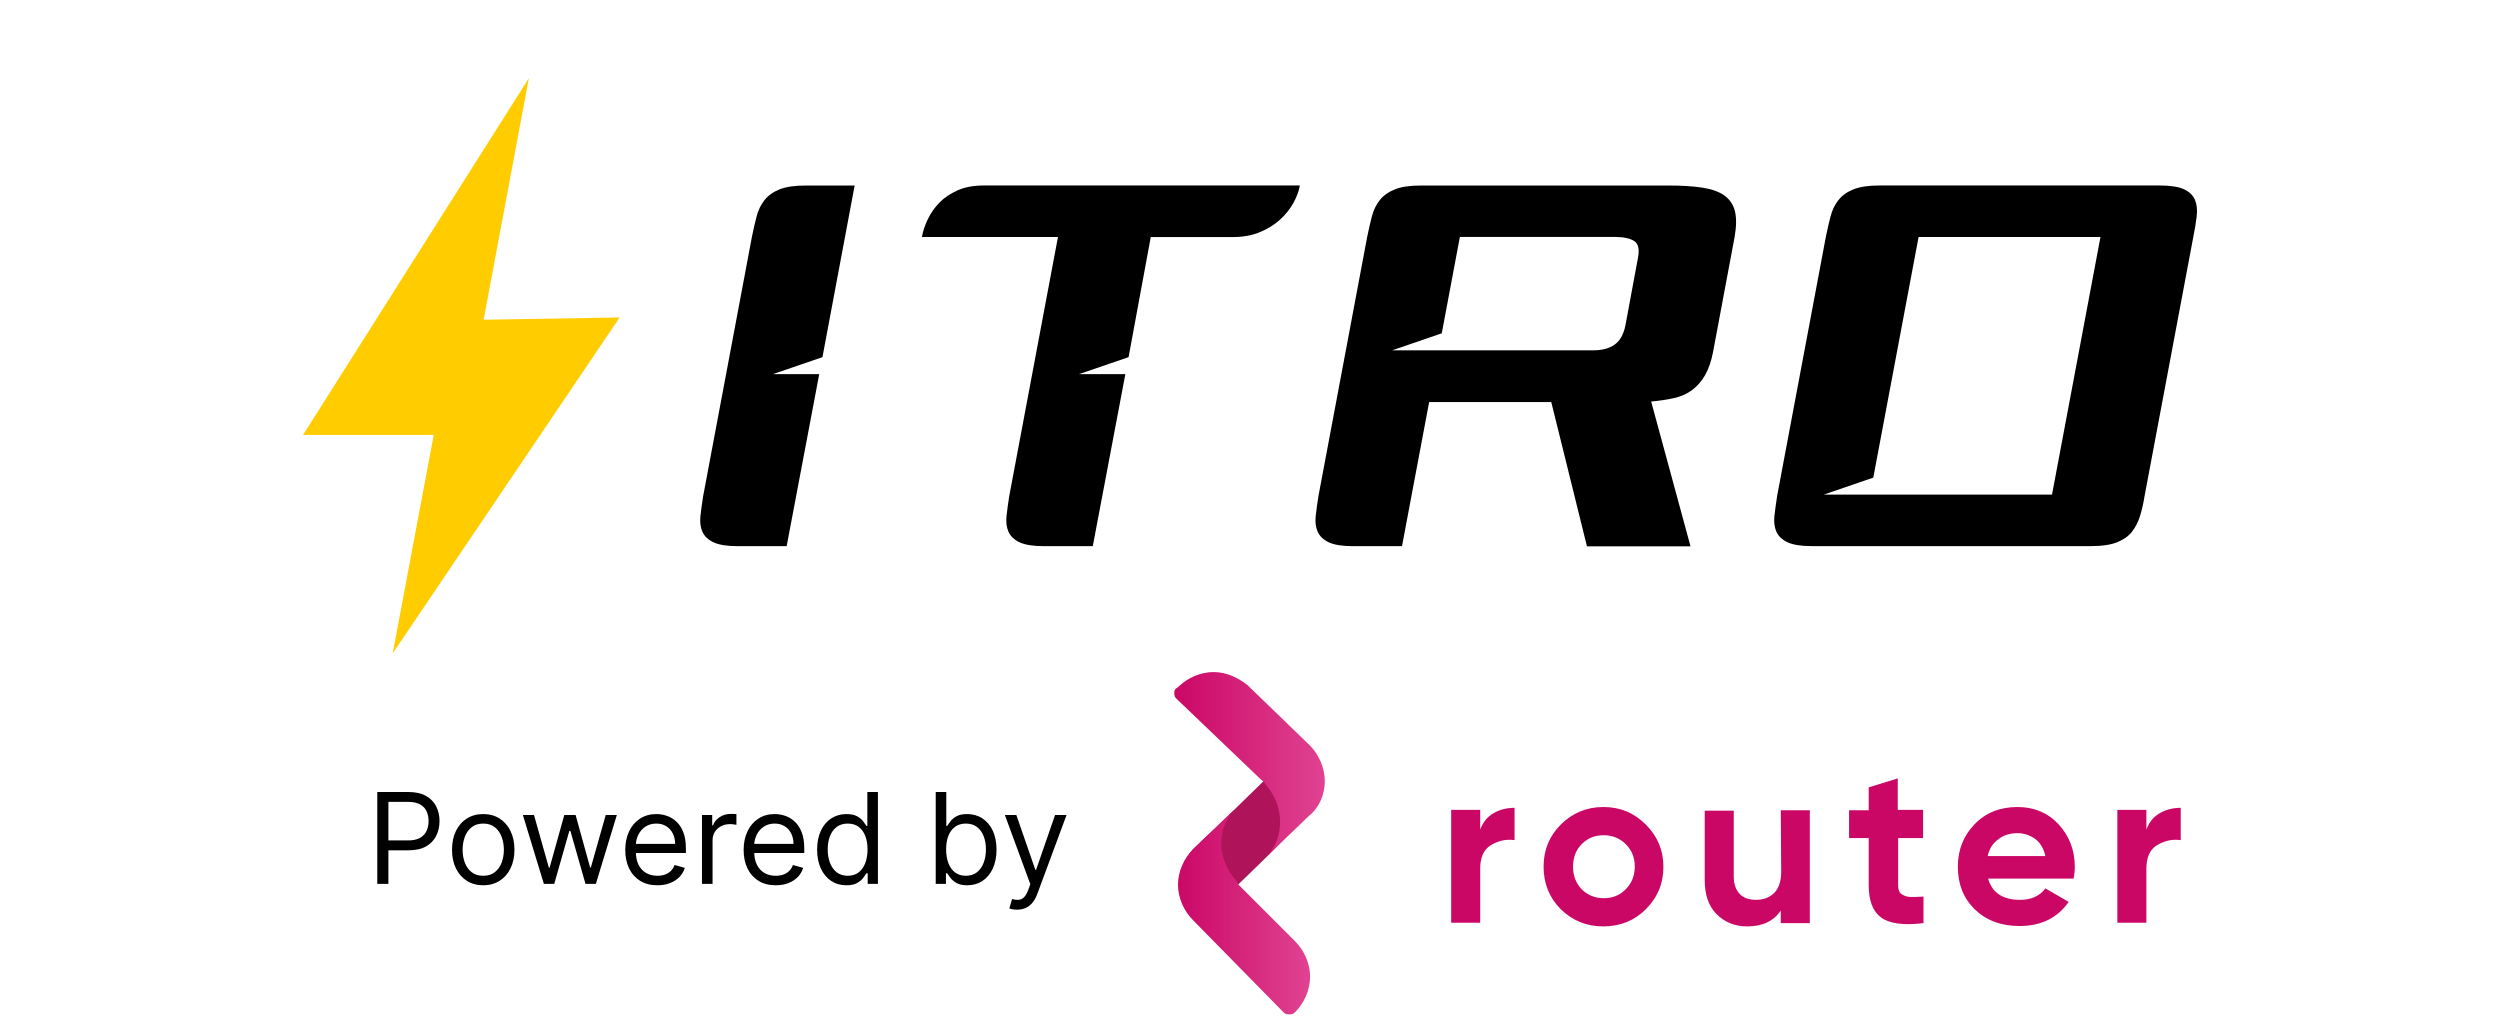 <svg width="198" height="81" viewBox="0 0 198 81" fill="none" xmlns="http://www.w3.org/2000/svg">
<g clip-path="url(#clip0_709_6309)">
<path d="M38.304 25.322C39.497 18.947 40.692 12.568 41.885 6.192C35.923 15.612 29.962 25.027 24 34.447H34.352C33.269 40.215 32.185 45.981 31.101 51.749C37.094 42.881 43.084 34.012 49.077 25.143C45.872 25.203 41.51 25.262 38.304 25.322Z" fill="#FFCC00"/>
<path d="M62.302 43.256H58.423C57.578 43.256 56.943 43.155 56.512 42.951C56.081 42.748 55.786 42.467 55.632 42.117C55.474 41.763 55.421 41.349 55.474 40.872C55.526 40.395 55.597 39.872 55.688 39.301L59.549 18.772C59.664 18.2 59.787 17.664 59.917 17.159C60.047 16.657 60.254 16.219 60.545 15.854C60.832 15.486 61.232 15.202 61.74 14.998C62.249 14.795 62.936 14.693 63.809 14.693H67.688L65.139 28.286L61.211 29.632H64.883L62.302 43.263V43.256Z" fill="black"/>
<path d="M86.544 43.256H82.665C81.82 43.256 81.186 43.154 80.754 42.951C80.323 42.748 80.028 42.467 79.874 42.116C79.716 41.762 79.663 41.348 79.716 40.871C79.769 40.394 79.839 39.872 79.93 39.3L83.791 18.771H73.015C73.095 18.308 73.253 17.839 73.481 17.365C73.709 16.888 74.014 16.453 74.393 16.057C74.772 15.664 75.252 15.338 75.834 15.079C76.413 14.819 77.114 14.69 77.928 14.69H102.949C102.868 15.152 102.689 15.622 102.423 16.099C102.153 16.576 101.802 17.011 101.367 17.407C100.932 17.8 100.406 18.13 99.786 18.386C99.165 18.645 98.446 18.775 97.629 18.775H91.141L89.384 28.285L85.457 29.632H89.128L86.547 43.263L86.544 43.256Z" fill="black"/>
<path d="M111.032 43.256H107.154C106.308 43.256 105.674 43.155 105.242 42.951C104.811 42.748 104.516 42.467 104.362 42.117C104.204 41.763 104.152 41.349 104.204 40.872C104.257 40.395 104.327 39.872 104.418 39.301L108.279 18.772C108.395 18.2 108.518 17.664 108.647 17.159C108.777 16.657 108.984 16.219 109.275 15.854C109.563 15.486 109.962 15.202 110.471 14.998C110.979 14.795 111.667 14.693 112.54 14.693H132.171C133.206 14.693 134.086 14.749 134.812 14.858C135.538 14.967 136.12 15.17 136.551 15.472C136.982 15.774 137.27 16.187 137.403 16.717C137.536 17.246 137.529 17.934 137.379 18.779L135.674 27.879C135.531 28.615 135.32 29.226 135.04 29.716C134.759 30.207 134.412 30.6 134.002 30.902C133.591 31.2 133.111 31.414 132.56 31.533C132.01 31.656 131.414 31.744 130.772 31.8L133.889 43.27H125.687L122.86 31.842H113.189L111.036 43.27L111.032 43.256ZM115.622 18.768L114.188 26.399L110.261 27.746H126.178C126.886 27.746 127.451 27.598 127.875 27.297C128.3 26.999 128.584 26.494 128.731 25.785L129.716 20.48C129.864 19.771 129.769 19.308 129.432 19.091C129.096 18.873 128.573 18.765 127.865 18.765H115.619L115.622 18.768Z" fill="black"/>
<path d="M140.745 39.297L144.606 18.768C144.722 18.196 144.844 17.66 144.974 17.155C145.104 16.653 145.311 16.215 145.602 15.85C145.889 15.482 146.289 15.198 146.798 14.995C147.306 14.791 147.993 14.69 148.867 14.69H171.03C171.899 14.69 172.551 14.791 172.983 14.995C173.414 15.198 173.702 15.486 173.849 15.85C173.996 16.218 174.038 16.653 173.975 17.155C173.916 17.66 173.824 18.196 173.709 18.768L169.848 39.297C169.757 39.868 169.637 40.391 169.49 40.868C169.343 41.345 169.129 41.758 168.852 42.113C168.575 42.467 168.182 42.744 167.674 42.947C167.165 43.151 166.488 43.252 165.647 43.252H143.484C142.638 43.252 142.004 43.151 141.572 42.947C141.141 42.744 140.846 42.463 140.692 42.113C140.534 41.758 140.482 41.345 140.534 40.868C140.587 40.391 140.657 39.868 140.748 39.297H140.745ZM162.519 39.174L166.358 18.768H151.953L148.365 37.827L144.437 39.174H162.519Z" fill="black"/>
</g>
<path d="M29.881 70V62.727H32.338C32.909 62.727 33.375 62.83 33.737 63.036C34.102 63.24 34.372 63.516 34.547 63.864C34.722 64.212 34.81 64.6 34.81 65.028C34.81 65.457 34.722 65.846 34.547 66.197C34.374 66.547 34.106 66.826 33.744 67.035C33.382 67.241 32.918 67.344 32.352 67.344H30.591V66.562H32.324C32.715 66.562 33.028 66.495 33.265 66.36C33.502 66.225 33.673 66.043 33.78 65.813C33.889 65.581 33.943 65.32 33.943 65.028C33.943 64.737 33.889 64.477 33.78 64.247C33.673 64.017 33.501 63.838 33.261 63.707C33.022 63.575 32.705 63.508 32.31 63.508H30.761V70H29.881ZM38.272 70.114C37.78 70.114 37.347 69.996 36.976 69.762C36.606 69.528 36.318 69.2 36.109 68.778C35.903 68.357 35.8 67.865 35.8 67.301C35.8 66.733 35.903 66.237 36.109 65.813C36.318 65.389 36.606 65.06 36.976 64.826C37.347 64.592 37.78 64.474 38.272 64.474C38.764 64.474 39.195 64.592 39.565 64.826C39.936 65.06 40.225 65.389 40.431 65.813C40.639 66.237 40.744 66.733 40.744 67.301C40.744 67.865 40.639 68.357 40.431 68.778C40.225 69.2 39.936 69.528 39.565 69.762C39.195 69.996 38.764 70.114 38.272 70.114ZM38.272 69.361C38.646 69.361 38.954 69.265 39.195 69.073C39.437 68.881 39.615 68.629 39.731 68.317C39.847 68.004 39.906 67.666 39.906 67.301C39.906 66.937 39.847 66.597 39.731 66.282C39.615 65.967 39.437 65.713 39.195 65.519C38.954 65.324 38.646 65.227 38.272 65.227C37.898 65.227 37.59 65.324 37.349 65.519C37.107 65.713 36.928 65.967 36.812 66.282C36.697 66.597 36.639 66.937 36.639 67.301C36.639 67.666 36.697 68.004 36.812 68.317C36.928 68.629 37.107 68.881 37.349 69.073C37.59 69.265 37.898 69.361 38.272 69.361ZM43.073 70L41.411 64.546H42.292L43.471 68.722H43.528L44.693 64.546H45.587L46.738 68.707H46.795L47.974 64.546H48.854L47.193 70H46.369L45.175 65.81H45.09L43.897 70H43.073ZM52.064 70.114C51.538 70.114 51.085 69.998 50.704 69.766C50.325 69.531 50.032 69.204 49.827 68.785C49.623 68.364 49.521 67.874 49.521 67.315C49.521 66.757 49.623 66.264 49.827 65.838C50.032 65.41 50.319 65.076 50.686 64.837C51.055 64.595 51.486 64.474 51.978 64.474C52.263 64.474 52.543 64.522 52.82 64.617C53.097 64.711 53.349 64.865 53.577 65.078C53.804 65.289 53.985 65.568 54.12 65.916C54.255 66.264 54.322 66.693 54.322 67.202V67.557H50.118V66.832H53.47C53.47 66.525 53.408 66.25 53.285 66.008C53.165 65.767 52.992 65.576 52.767 65.437C52.544 65.297 52.282 65.227 51.978 65.227C51.645 65.227 51.356 65.31 51.112 65.476C50.871 65.639 50.685 65.852 50.554 66.115C50.424 66.378 50.359 66.66 50.359 66.96V67.443C50.359 67.855 50.43 68.204 50.572 68.491C50.717 68.775 50.917 68.992 51.172 69.141C51.428 69.287 51.725 69.361 52.064 69.361C52.284 69.361 52.483 69.33 52.66 69.269C52.84 69.204 52.995 69.11 53.126 68.984C53.256 68.856 53.356 68.698 53.427 68.508L54.237 68.736C54.152 69.01 54.009 69.252 53.807 69.46C53.606 69.666 53.358 69.827 53.062 69.943C52.766 70.057 52.433 70.114 52.064 70.114ZM55.597 70V64.546H56.407V65.369H56.464C56.563 65.099 56.743 64.88 57.003 64.712C57.264 64.544 57.557 64.46 57.884 64.46C57.946 64.46 58.023 64.461 58.115 64.464C58.207 64.466 58.277 64.47 58.324 64.474V65.327C58.296 65.32 58.231 65.309 58.129 65.295C58.03 65.278 57.924 65.27 57.813 65.27C57.548 65.27 57.311 65.326 57.103 65.437C56.897 65.546 56.733 65.697 56.613 65.891C56.494 66.083 56.435 66.302 56.435 66.548V70H55.597ZM61.439 70.114C60.913 70.114 60.46 69.998 60.079 69.766C59.7 69.531 59.407 69.204 59.202 68.785C58.998 68.364 58.896 67.874 58.896 67.315C58.896 66.757 58.998 66.264 59.202 65.838C59.407 65.41 59.694 65.076 60.061 64.837C60.43 64.595 60.861 64.474 61.353 64.474C61.638 64.474 61.918 64.522 62.195 64.617C62.472 64.711 62.724 64.865 62.952 65.078C63.179 65.289 63.36 65.568 63.495 65.916C63.63 66.264 63.697 66.693 63.697 67.202V67.557H59.493V66.832H62.845C62.845 66.525 62.783 66.25 62.66 66.008C62.54 65.767 62.367 65.576 62.142 65.437C61.919 65.297 61.657 65.227 61.353 65.227C61.02 65.227 60.731 65.31 60.487 65.476C60.246 65.639 60.06 65.852 59.929 66.115C59.799 66.378 59.734 66.66 59.734 66.96V67.443C59.734 67.855 59.805 68.204 59.947 68.491C60.092 68.775 60.292 68.992 60.547 69.141C60.803 69.287 61.1 69.361 61.439 69.361C61.659 69.361 61.858 69.33 62.035 69.269C62.215 69.204 62.37 69.11 62.501 68.984C62.631 68.856 62.731 68.698 62.802 68.508L63.612 68.736C63.527 69.01 63.384 69.252 63.182 69.46C62.981 69.666 62.733 69.827 62.437 69.943C62.141 70.057 61.808 70.114 61.439 70.114ZM67.032 70.114C66.577 70.114 66.176 69.999 65.828 69.769C65.48 69.537 65.208 69.21 65.011 68.789C64.815 68.365 64.716 67.865 64.716 67.287C64.716 66.714 64.815 66.217 65.011 65.796C65.208 65.374 65.481 65.049 65.832 64.819C66.182 64.589 66.587 64.474 67.046 64.474C67.401 64.474 67.682 64.534 67.888 64.652C68.096 64.768 68.255 64.901 68.364 65.05C68.475 65.197 68.561 65.317 68.623 65.412H68.694V62.727H69.532V70H68.722V69.162H68.623C68.561 69.261 68.474 69.387 68.36 69.538C68.246 69.688 68.084 69.821 67.873 69.94C67.663 70.056 67.382 70.114 67.032 70.114ZM67.145 69.361C67.482 69.361 67.766 69.273 67.998 69.098C68.23 68.921 68.406 68.675 68.527 68.363C68.647 68.048 68.708 67.685 68.708 67.273C68.708 66.865 68.649 66.509 68.53 66.204C68.412 65.896 68.237 65.657 68.005 65.487C67.773 65.314 67.486 65.227 67.145 65.227C66.79 65.227 66.494 65.318 66.258 65.501C66.023 65.681 65.847 65.926 65.728 66.236C65.612 66.544 65.555 66.889 65.555 67.273C65.555 67.661 65.614 68.014 65.732 68.331C65.853 68.646 66.03 68.897 66.265 69.084C66.501 69.269 66.795 69.361 67.145 69.361ZM74.109 70V62.727H74.947V65.412H75.018C75.08 65.317 75.165 65.197 75.274 65.05C75.385 64.901 75.544 64.768 75.75 64.652C75.958 64.534 76.24 64.474 76.595 64.474C77.054 64.474 77.459 64.589 77.809 64.819C78.16 65.049 78.433 65.374 78.63 65.796C78.826 66.217 78.924 66.714 78.924 67.287C78.924 67.865 78.826 68.365 78.63 68.789C78.433 69.21 78.161 69.537 77.813 69.769C77.465 69.999 77.064 70.114 76.609 70.114C76.259 70.114 75.978 70.056 75.768 69.94C75.557 69.821 75.395 69.688 75.281 69.538C75.167 69.387 75.08 69.261 75.018 69.162H74.919V70H74.109ZM74.933 67.273C74.933 67.685 74.993 68.048 75.114 68.363C75.235 68.675 75.411 68.921 75.643 69.098C75.875 69.273 76.159 69.361 76.496 69.361C76.846 69.361 77.138 69.269 77.373 69.084C77.609 68.897 77.787 68.646 77.905 68.331C78.026 68.014 78.087 67.661 78.087 67.273C78.087 66.889 78.027 66.544 77.909 66.236C77.793 65.926 77.617 65.681 77.38 65.501C77.145 65.318 76.851 65.227 76.496 65.227C76.155 65.227 75.868 65.314 75.636 65.487C75.404 65.657 75.229 65.896 75.111 66.204C74.992 66.509 74.933 66.865 74.933 67.273ZM80.551 72.046C80.409 72.046 80.282 72.034 80.171 72.01C80.06 71.989 79.983 71.967 79.94 71.946L80.153 71.207C80.357 71.26 80.537 71.278 80.693 71.264C80.849 71.25 80.988 71.18 81.109 71.055C81.232 70.932 81.344 70.731 81.446 70.454L81.602 70.028L79.585 64.546H80.494L82 68.892H82.057L83.562 64.546H84.471L82.156 70.796C82.052 71.077 81.923 71.31 81.769 71.495C81.615 71.682 81.436 71.82 81.233 71.91C81.031 72.001 80.804 72.046 80.551 72.046Z" fill="black"/>
<g clip-path="url(#clip1_709_6309)">
<path d="M97.184 70.651C97.022 70.651 96.892 70.651 96.73 70.49L94.333 68.093C94.269 68.028 94.236 67.996 94.236 67.931C94.204 67.898 94.171 67.769 94.204 67.639C94.204 67.575 94.236 67.542 94.269 67.51C94.301 67.477 94.333 67.445 94.366 67.413C94.431 67.348 94.463 67.283 94.495 67.251C95.078 66.7 95.629 66.15 96.212 65.631C97.507 64.368 98.803 63.105 100.099 61.842C100.099 61.777 100.196 61.388 100.487 61.291C100.584 61.259 100.714 61.259 100.779 61.259C100.941 61.259 101.07 61.259 101.232 61.421L103.758 63.818C103.856 63.947 103.953 64.109 103.92 64.271C103.888 64.433 103.726 64.53 103.661 64.562C103.37 64.724 102.463 65.631 100.746 67.445C99.71 68.449 98.706 69.453 97.669 70.425C97.637 70.457 97.605 70.554 97.507 70.619C97.41 70.651 97.313 70.651 97.184 70.651Z" fill="#AF145B"/>
<path d="M103.727 59.024L98.803 54.263C98.058 53.68 97.152 53.227 96.115 53.227C95.079 53.227 94.042 53.68 93.297 54.425C93.006 54.587 93.006 54.716 93.006 54.878C93.006 55.04 93.006 55.17 93.168 55.332L99.872 61.745C100.034 61.907 100.164 61.907 100.164 62.036C101.654 63.688 101.816 66.052 100.455 67.704L103.727 64.563C104.471 63.98 104.925 62.911 104.925 61.874C104.925 60.838 104.471 59.769 103.727 59.024Z" fill="url(#paint0_linear_709_6309)"/>
<path d="M97.929 69.777C96.44 68.126 96.278 65.761 97.767 64.109L94.496 67.251C93.751 67.996 93.298 69.032 93.298 70.069C93.298 71.105 93.751 72.142 94.496 72.887L101.654 80.174C101.816 80.336 101.946 80.336 102.108 80.336C102.27 80.336 102.399 80.336 102.561 80.174C103.306 79.429 103.759 78.393 103.759 77.356C103.759 76.32 103.306 75.284 102.561 74.538L98.091 70.069C98.059 69.907 97.929 69.907 97.929 69.777Z" fill="url(#paint1_linear_709_6309)"/>
<path d="M117.232 65.696C117.459 65.113 117.783 64.692 118.301 64.4C118.787 64.109 119.37 63.979 119.953 63.979V66.538C119.24 66.441 118.625 66.603 118.042 66.959C117.491 67.316 117.232 67.931 117.232 68.805V73.081H114.933V64.141H117.232V65.696ZM130.35 72.012C129.443 72.919 128.309 73.372 126.981 73.372C125.653 73.372 124.552 72.919 123.613 72.012C122.706 71.105 122.252 69.971 122.252 68.643C122.252 67.316 122.706 66.214 123.613 65.307C124.52 64.4 125.653 63.915 126.981 63.915C128.309 63.915 129.41 64.368 130.35 65.307C131.256 66.214 131.742 67.316 131.742 68.643C131.742 69.971 131.289 71.073 130.35 72.012ZM125.265 70.425C125.718 70.878 126.301 71.137 127.014 71.137C127.726 71.137 128.277 70.911 128.763 70.425C129.216 69.971 129.475 69.356 129.475 68.643C129.475 67.931 129.248 67.348 128.763 66.862C128.309 66.409 127.726 66.15 127.014 66.15C126.301 66.15 125.75 66.376 125.265 66.862C124.811 67.316 124.584 67.931 124.584 68.643C124.584 69.356 124.811 69.939 125.265 70.425ZM141.038 64.174H143.337V73.113H141.038V72.109C140.487 72.951 139.58 73.372 138.382 73.372C137.41 73.372 136.601 73.048 135.953 72.4C135.305 71.753 135.014 70.846 135.014 69.68V64.206H137.313V69.421C137.313 70.004 137.475 70.49 137.799 70.814C138.123 71.137 138.544 71.267 139.094 71.267C139.677 71.267 140.163 71.073 140.52 70.716C140.876 70.36 141.07 69.777 141.07 69.064L141.038 64.174ZM152.374 66.376H150.333V70.101C150.333 70.425 150.398 70.651 150.56 70.781C150.722 70.911 150.949 71.008 151.24 71.04C151.532 71.04 151.92 71.04 152.341 71.008V73.113C150.754 73.307 149.621 73.145 148.973 72.66C148.325 72.174 148.001 71.332 148.001 70.101V66.376H146.447V64.174H148.001V62.36L150.301 61.648V64.141H152.309V66.376H152.374ZM157.459 69.583C157.783 70.716 158.625 71.267 159.985 71.267C160.86 71.267 161.54 70.975 161.993 70.36L163.839 71.429C162.965 72.692 161.669 73.34 159.953 73.34C158.463 73.34 157.297 72.886 156.39 72.012C155.483 71.105 155.062 70.004 155.062 68.643C155.062 67.283 155.516 66.182 156.39 65.275C157.265 64.368 158.398 63.915 159.791 63.915C161.086 63.915 162.188 64.368 163.03 65.275C163.872 66.182 164.325 67.316 164.325 68.643C164.325 68.935 164.293 69.259 164.228 69.583H157.459ZM157.426 67.801H161.993C161.864 67.186 161.572 66.733 161.184 66.441C160.763 66.15 160.309 65.987 159.791 65.987C159.175 65.987 158.657 66.15 158.269 66.473C157.815 66.797 157.556 67.218 157.426 67.801ZM169.993 65.696C170.22 65.113 170.544 64.692 171.062 64.4C171.548 64.109 172.131 63.979 172.714 63.979V66.538C172.001 66.441 171.386 66.603 170.803 66.959C170.252 67.316 169.993 67.931 169.993 68.805V73.081H167.694V64.141H169.993V65.696Z" fill="#CB0766"/>
</g>
<defs>
<linearGradient id="paint0_linear_709_6309" x1="93.006" y1="60.465" x2="104.925" y2="60.465" gradientUnits="userSpaceOnUse">
<stop stop-color="#CB0766"/>
<stop offset="1" stop-color="#E04391"/>
</linearGradient>
<linearGradient id="paint1_linear_709_6309" x1="93.181" y1="72.223" x2="103.711" y2="72.223" gradientUnits="userSpaceOnUse">
<stop stop-color="#CB0766"/>
<stop offset="1" stop-color="#E04391"/>
</linearGradient>
<clipPath id="clip0_709_6309">
<rect width="150" height="45.557" fill="white" transform="translate(24 6.192)"/>
</clipPath>
<clipPath id="clip1_709_6309">
<rect width="80" height="27.53" fill="white" transform="translate(93.006 53)"/>
</clipPath>
</defs>
</svg>
